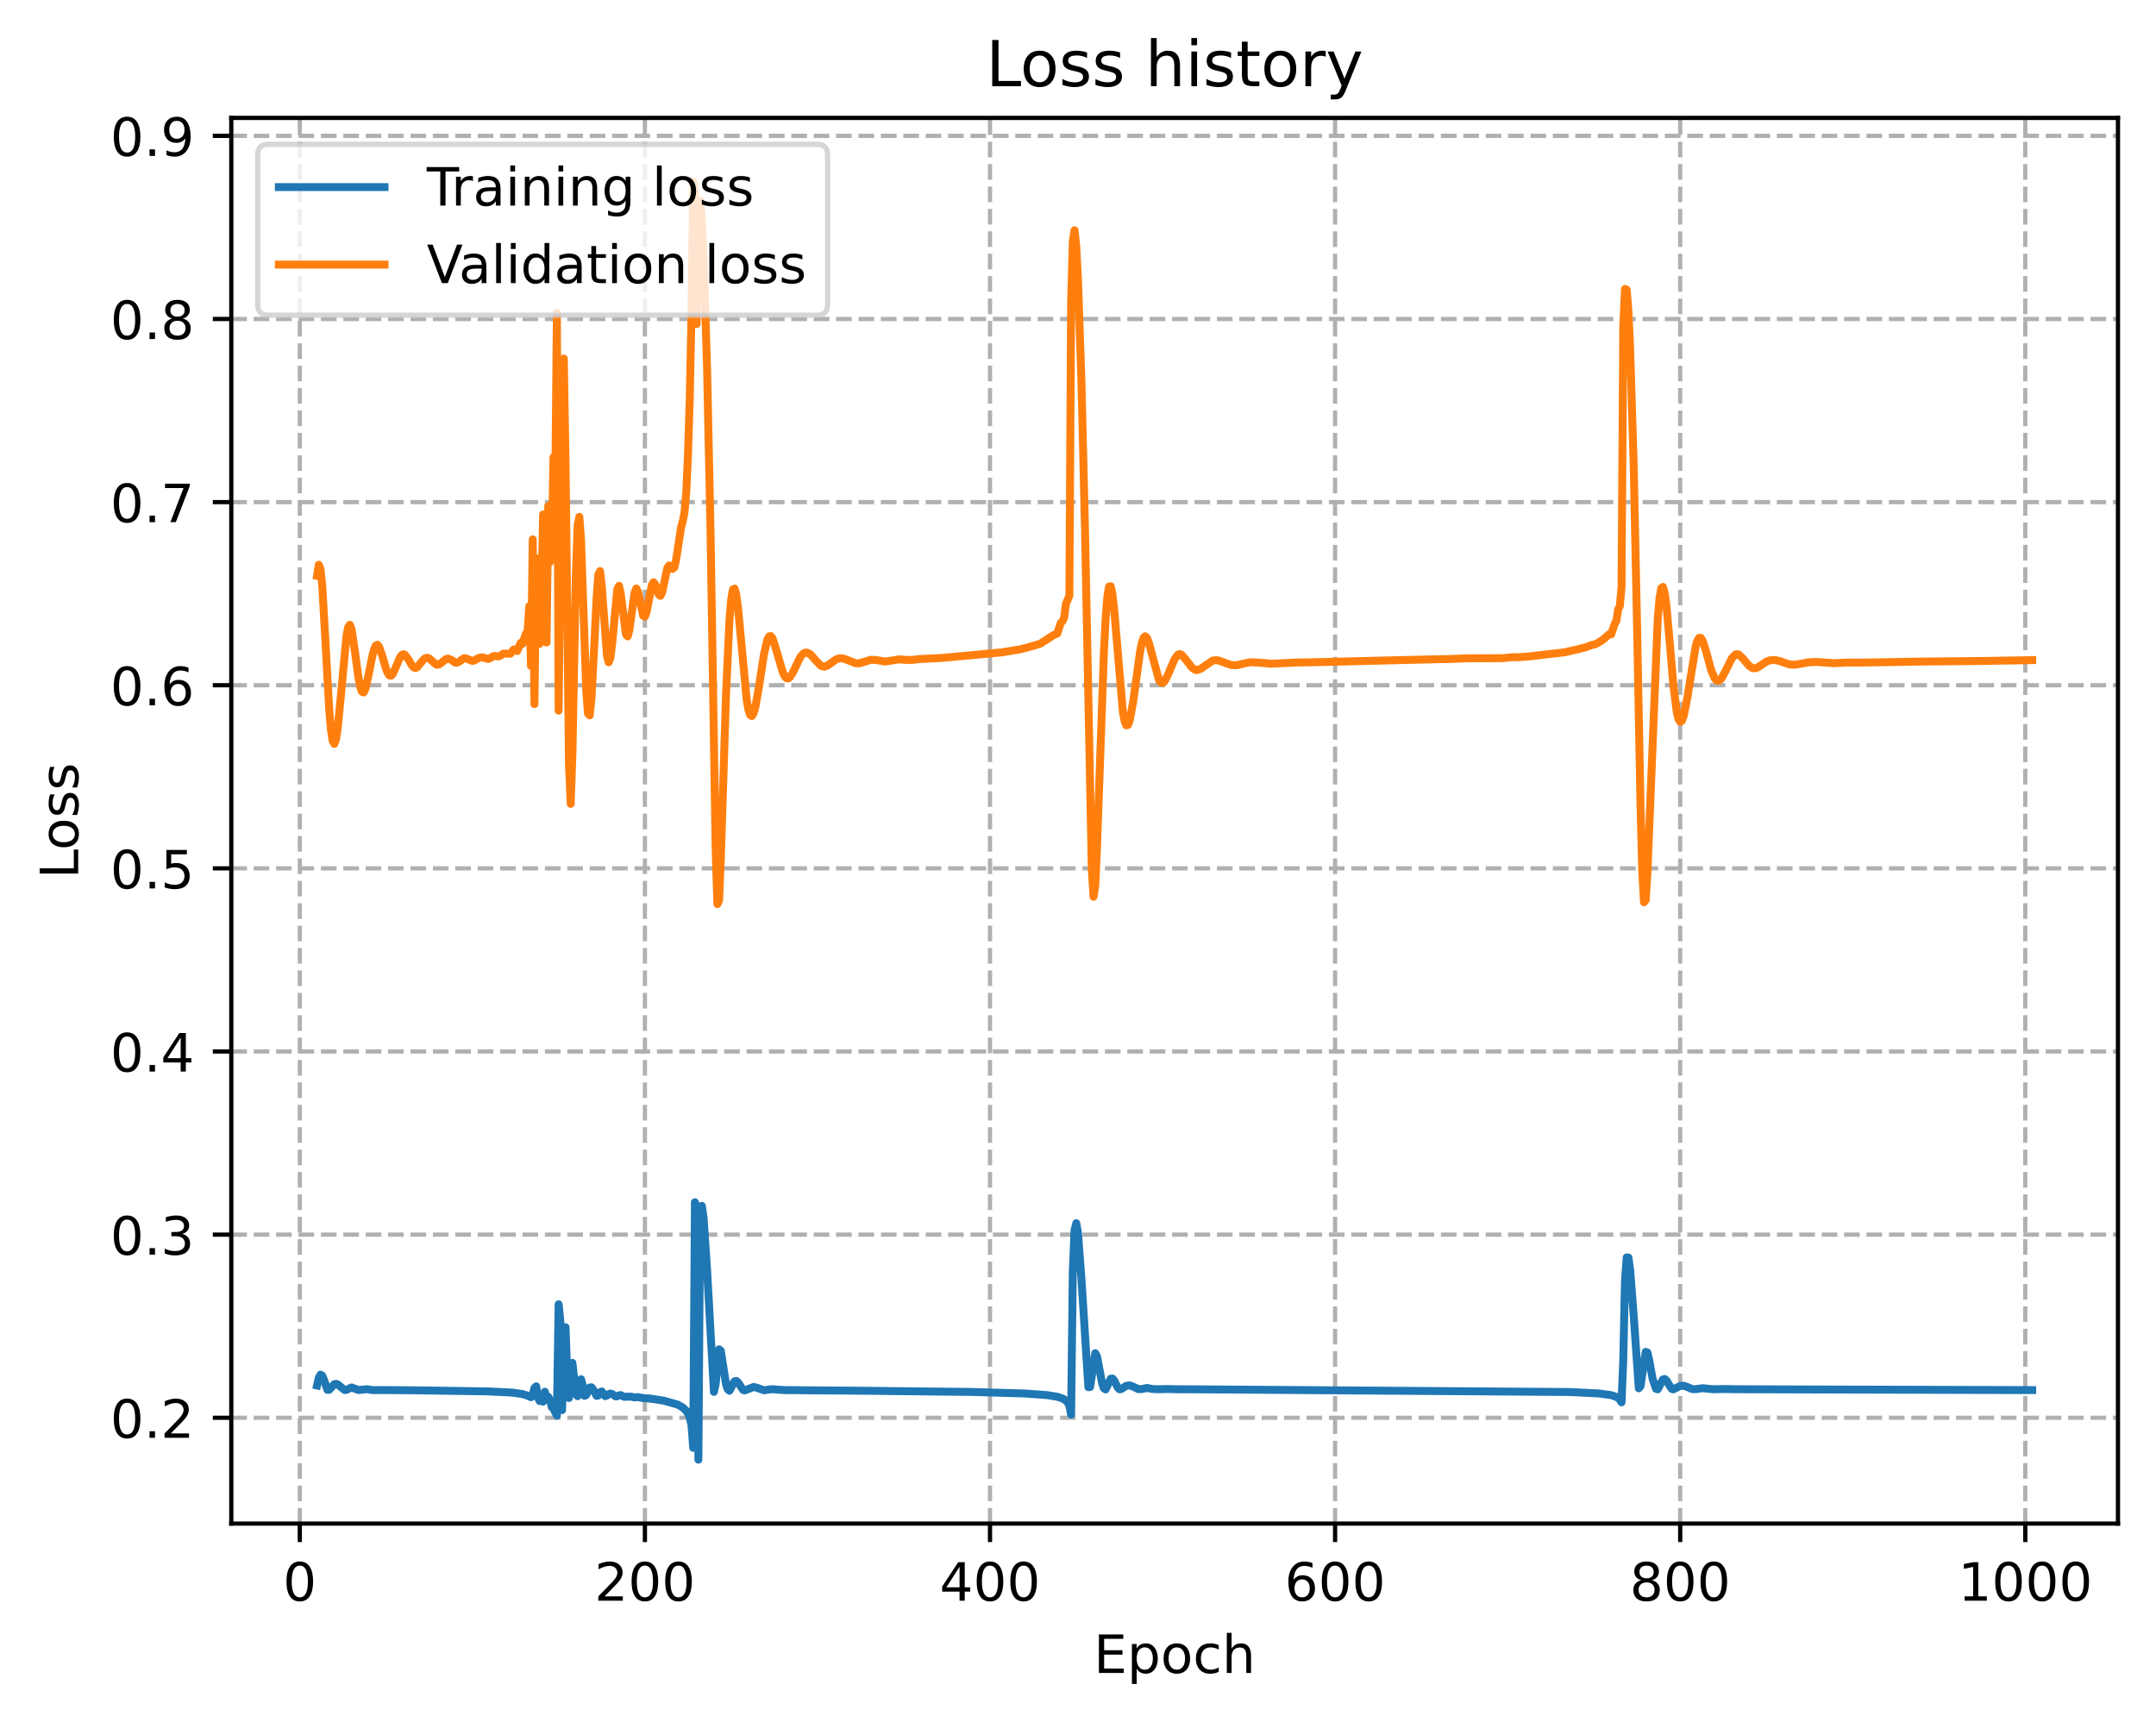 <?xml version="1.0" encoding="utf-8" standalone="no"?>
<!DOCTYPE svg PUBLIC "-//W3C//DTD SVG 1.1//EN"
  "http://www.w3.org/Graphics/SVG/1.1/DTD/svg11.dtd">
<!-- Created with matplotlib (https://matplotlib.org/) -->
<svg height="325.986pt" version="1.1" viewBox="0 0 408.101 325.986" width="408.101pt" xmlns="http://www.w3.org/2000/svg" xmlns:xlink="http://www.w3.org/1999/xlink">
 <defs>
  <style type="text/css">
*{stroke-linecap:butt;stroke-linejoin:round;}
  </style>
 </defs>
 <g id="figure_1">
  <g id="patch_1">
   <path d="M 0 325.986 
L 408.101 325.986 
L 408.101 0 
L 0 0 
z
" style="fill:#ffffff;"/>
  </g>
  <g id="axes_1">
   <g id="patch_2">
    <path d="M 43.781 288.43 
L 400.901 288.43 
L 400.901 22.318 
L 43.781 22.318 
z
" style="fill:#ffffff;"/>
   </g>
   <g id="matplotlib.axis_1">
    <g id="xtick_1">
     <g id="line2d_1">
      <path clip-path="url(#p82c8a95f08)" d="M 56.748 288.43 
L 56.748 22.318 
" style="fill:none;stroke:#b0b0b0;stroke-dasharray:2.96,1.28;stroke-dashoffset:0;stroke-width:0.8;"/>
     </g>
     <g id="line2d_2">
      <defs>
       <path d="M 0 0 
L 0 3.5 
" id="m93d717b678" style="stroke:#000000;stroke-width:0.8;"/>
      </defs>
      <g>
       <use style="stroke:#000000;stroke-width:0.8;" x="56.748" xlink:href="#m93d717b678" y="288.43"/>
      </g>
     </g>
     <g id="text_1">
      <!-- 0 -->
      <defs>
       <path d="M 31.781 66.406 
Q 24.172 66.406 20.328 58.906 
Q 16.5 51.422 16.5 36.375 
Q 16.5 21.391 20.328 13.891 
Q 24.172 6.391 31.781 6.391 
Q 39.453 6.391 43.281 13.891 
Q 47.125 21.391 47.125 36.375 
Q 47.125 51.422 43.281 58.906 
Q 39.453 66.406 31.781 66.406 
z
M 31.781 74.219 
Q 44.047 74.219 50.516 64.516 
Q 56.984 54.828 56.984 36.375 
Q 56.984 17.969 50.516 8.266 
Q 44.047 -1.422 31.781 -1.422 
Q 19.531 -1.422 13.062 8.266 
Q 6.594 17.969 6.594 36.375 
Q 6.594 54.828 13.062 64.516 
Q 19.531 74.219 31.781 74.219 
z
" id="DejaVuSans-48"/>
      </defs>
      <g transform="translate(53.567 303.029)scale(0.1 -0.1)">
       <use xlink:href="#DejaVuSans-48"/>
      </g>
     </g>
    </g>
    <g id="xtick_2">
     <g id="line2d_3">
      <path clip-path="url(#p82c8a95f08)" d="M 122.071 288.43 
L 122.071 22.318 
" style="fill:none;stroke:#b0b0b0;stroke-dasharray:2.96,1.28;stroke-dashoffset:0;stroke-width:0.8;"/>
     </g>
     <g id="line2d_4">
      <g>
       <use style="stroke:#000000;stroke-width:0.8;" x="122.071" xlink:href="#m93d717b678" y="288.43"/>
      </g>
     </g>
     <g id="text_2">
      <!-- 200 -->
      <defs>
       <path d="M 19.188 8.297 
L 53.609 8.297 
L 53.609 0 
L 7.328 0 
L 7.328 8.297 
Q 12.938 14.109 22.625 23.891 
Q 32.328 33.688 34.812 36.531 
Q 39.547 41.844 41.422 45.531 
Q 43.312 49.219 43.312 52.781 
Q 43.312 58.594 39.234 62.25 
Q 35.156 65.922 28.609 65.922 
Q 23.969 65.922 18.812 64.312 
Q 13.672 62.703 7.812 59.422 
L 7.812 69.391 
Q 13.766 71.781 18.938 73 
Q 24.125 74.219 28.422 74.219 
Q 39.75 74.219 46.484 68.547 
Q 53.219 62.891 53.219 53.422 
Q 53.219 48.922 51.531 44.891 
Q 49.859 40.875 45.406 35.406 
Q 44.188 33.984 37.641 27.219 
Q 31.109 20.453 19.188 8.297 
z
" id="DejaVuSans-50"/>
      </defs>
      <g transform="translate(112.527 303.029)scale(0.1 -0.1)">
       <use xlink:href="#DejaVuSans-50"/>
       <use x="63.623" xlink:href="#DejaVuSans-48"/>
       <use x="127.246" xlink:href="#DejaVuSans-48"/>
      </g>
     </g>
    </g>
    <g id="xtick_3">
     <g id="line2d_5">
      <path clip-path="url(#p82c8a95f08)" d="M 187.394 288.43 
L 187.394 22.318 
" style="fill:none;stroke:#b0b0b0;stroke-dasharray:2.96,1.28;stroke-dashoffset:0;stroke-width:0.8;"/>
     </g>
     <g id="line2d_6">
      <g>
       <use style="stroke:#000000;stroke-width:0.8;" x="187.394" xlink:href="#m93d717b678" y="288.43"/>
      </g>
     </g>
     <g id="text_3">
      <!-- 400 -->
      <defs>
       <path d="M 37.797 64.312 
L 12.891 25.391 
L 37.797 25.391 
z
M 35.203 72.906 
L 47.609 72.906 
L 47.609 25.391 
L 58.016 25.391 
L 58.016 17.188 
L 47.609 17.188 
L 47.609 0 
L 37.797 0 
L 37.797 17.188 
L 4.891 17.188 
L 4.891 26.703 
z
" id="DejaVuSans-52"/>
      </defs>
      <g transform="translate(177.85 303.029)scale(0.1 -0.1)">
       <use xlink:href="#DejaVuSans-52"/>
       <use x="63.623" xlink:href="#DejaVuSans-48"/>
       <use x="127.246" xlink:href="#DejaVuSans-48"/>
      </g>
     </g>
    </g>
    <g id="xtick_4">
     <g id="line2d_7">
      <path clip-path="url(#p82c8a95f08)" d="M 252.716 288.43 
L 252.716 22.318 
" style="fill:none;stroke:#b0b0b0;stroke-dasharray:2.96,1.28;stroke-dashoffset:0;stroke-width:0.8;"/>
     </g>
     <g id="line2d_8">
      <g>
       <use style="stroke:#000000;stroke-width:0.8;" x="252.716" xlink:href="#m93d717b678" y="288.43"/>
      </g>
     </g>
     <g id="text_4">
      <!-- 600 -->
      <defs>
       <path d="M 33.016 40.375 
Q 26.375 40.375 22.484 35.828 
Q 18.609 31.297 18.609 23.391 
Q 18.609 15.531 22.484 10.953 
Q 26.375 6.391 33.016 6.391 
Q 39.656 6.391 43.531 10.953 
Q 47.406 15.531 47.406 23.391 
Q 47.406 31.297 43.531 35.828 
Q 39.656 40.375 33.016 40.375 
z
M 52.594 71.297 
L 52.594 62.312 
Q 48.875 64.062 45.094 64.984 
Q 41.312 65.922 37.594 65.922 
Q 27.828 65.922 22.672 59.328 
Q 17.531 52.734 16.797 39.406 
Q 19.672 43.656 24.016 45.922 
Q 28.375 48.188 33.594 48.188 
Q 44.578 48.188 50.953 41.516 
Q 57.328 34.859 57.328 23.391 
Q 57.328 12.156 50.688 5.359 
Q 44.047 -1.422 33.016 -1.422 
Q 20.359 -1.422 13.672 8.266 
Q 6.984 17.969 6.984 36.375 
Q 6.984 53.656 15.188 63.938 
Q 23.391 74.219 37.203 74.219 
Q 40.922 74.219 44.703 73.484 
Q 48.484 72.75 52.594 71.297 
z
" id="DejaVuSans-54"/>
      </defs>
      <g transform="translate(243.173 303.029)scale(0.1 -0.1)">
       <use xlink:href="#DejaVuSans-54"/>
       <use x="63.623" xlink:href="#DejaVuSans-48"/>
       <use x="127.246" xlink:href="#DejaVuSans-48"/>
      </g>
     </g>
    </g>
    <g id="xtick_5">
     <g id="line2d_9">
      <path clip-path="url(#p82c8a95f08)" d="M 318.039 288.43 
L 318.039 22.318 
" style="fill:none;stroke:#b0b0b0;stroke-dasharray:2.96,1.28;stroke-dashoffset:0;stroke-width:0.8;"/>
     </g>
     <g id="line2d_10">
      <g>
       <use style="stroke:#000000;stroke-width:0.8;" x="318.039" xlink:href="#m93d717b678" y="288.43"/>
      </g>
     </g>
     <g id="text_5">
      <!-- 800 -->
      <defs>
       <path d="M 31.781 34.625 
Q 24.75 34.625 20.719 30.859 
Q 16.703 27.094 16.703 20.516 
Q 16.703 13.922 20.719 10.156 
Q 24.75 6.391 31.781 6.391 
Q 38.812 6.391 42.859 10.172 
Q 46.922 13.969 46.922 20.516 
Q 46.922 27.094 42.891 30.859 
Q 38.875 34.625 31.781 34.625 
z
M 21.922 38.812 
Q 15.578 40.375 12.031 44.719 
Q 8.5 49.078 8.5 55.328 
Q 8.5 64.062 14.719 69.141 
Q 20.953 74.219 31.781 74.219 
Q 42.672 74.219 48.875 69.141 
Q 55.078 64.062 55.078 55.328 
Q 55.078 49.078 51.531 44.719 
Q 48 40.375 41.703 38.812 
Q 48.828 37.156 52.797 32.312 
Q 56.781 27.484 56.781 20.516 
Q 56.781 9.906 50.312 4.234 
Q 43.844 -1.422 31.781 -1.422 
Q 19.734 -1.422 13.25 4.234 
Q 6.781 9.906 6.781 20.516 
Q 6.781 27.484 10.781 32.312 
Q 14.797 37.156 21.922 38.812 
z
M 18.312 54.391 
Q 18.312 48.734 21.844 45.562 
Q 25.391 42.391 31.781 42.391 
Q 38.141 42.391 41.719 45.562 
Q 45.312 48.734 45.312 54.391 
Q 45.312 60.062 41.719 63.234 
Q 38.141 66.406 31.781 66.406 
Q 25.391 66.406 21.844 63.234 
Q 18.312 60.062 18.312 54.391 
z
" id="DejaVuSans-56"/>
      </defs>
      <g transform="translate(308.495 303.029)scale(0.1 -0.1)">
       <use xlink:href="#DejaVuSans-56"/>
       <use x="63.623" xlink:href="#DejaVuSans-48"/>
       <use x="127.246" xlink:href="#DejaVuSans-48"/>
      </g>
     </g>
    </g>
    <g id="xtick_6">
     <g id="line2d_11">
      <path clip-path="url(#p82c8a95f08)" d="M 383.362 288.43 
L 383.362 22.318 
" style="fill:none;stroke:#b0b0b0;stroke-dasharray:2.96,1.28;stroke-dashoffset:0;stroke-width:0.8;"/>
     </g>
     <g id="line2d_12">
      <g>
       <use style="stroke:#000000;stroke-width:0.8;" x="383.362" xlink:href="#m93d717b678" y="288.43"/>
      </g>
     </g>
     <g id="text_6">
      <!-- 1000 -->
      <defs>
       <path d="M 12.406 8.297 
L 28.516 8.297 
L 28.516 63.922 
L 10.984 60.406 
L 10.984 69.391 
L 28.422 72.906 
L 38.281 72.906 
L 38.281 8.297 
L 54.391 8.297 
L 54.391 0 
L 12.406 0 
z
" id="DejaVuSans-49"/>
      </defs>
      <g transform="translate(370.637 303.029)scale(0.1 -0.1)">
       <use xlink:href="#DejaVuSans-49"/>
       <use x="63.623" xlink:href="#DejaVuSans-48"/>
       <use x="127.246" xlink:href="#DejaVuSans-48"/>
       <use x="190.869" xlink:href="#DejaVuSans-48"/>
      </g>
     </g>
    </g>
    <g id="text_7">
     <!-- Epoch -->
     <defs>
      <path d="M 9.812 72.906 
L 55.906 72.906 
L 55.906 64.594 
L 19.672 64.594 
L 19.672 43.016 
L 54.391 43.016 
L 54.391 34.719 
L 19.672 34.719 
L 19.672 8.297 
L 56.781 8.297 
L 56.781 0 
L 9.812 0 
z
" id="DejaVuSans-69"/>
      <path d="M 18.109 8.203 
L 18.109 -20.797 
L 9.078 -20.797 
L 9.078 54.688 
L 18.109 54.688 
L 18.109 46.391 
Q 20.953 51.266 25.266 53.625 
Q 29.594 56 35.594 56 
Q 45.562 56 51.781 48.094 
Q 58.016 40.188 58.016 27.297 
Q 58.016 14.406 51.781 6.484 
Q 45.562 -1.422 35.594 -1.422 
Q 29.594 -1.422 25.266 0.953 
Q 20.953 3.328 18.109 8.203 
z
M 48.688 27.297 
Q 48.688 37.203 44.609 42.844 
Q 40.531 48.484 33.406 48.484 
Q 26.266 48.484 22.188 42.844 
Q 18.109 37.203 18.109 27.297 
Q 18.109 17.391 22.188 11.75 
Q 26.266 6.109 33.406 6.109 
Q 40.531 6.109 44.609 11.75 
Q 48.688 17.391 48.688 27.297 
z
" id="DejaVuSans-112"/>
      <path d="M 30.609 48.391 
Q 23.391 48.391 19.188 42.75 
Q 14.984 37.109 14.984 27.297 
Q 14.984 17.484 19.156 11.844 
Q 23.344 6.203 30.609 6.203 
Q 37.797 6.203 41.984 11.859 
Q 46.188 17.531 46.188 27.297 
Q 46.188 37.016 41.984 42.703 
Q 37.797 48.391 30.609 48.391 
z
M 30.609 56 
Q 42.328 56 49.016 48.375 
Q 55.719 40.766 55.719 27.297 
Q 55.719 13.875 49.016 6.219 
Q 42.328 -1.422 30.609 -1.422 
Q 18.844 -1.422 12.172 6.219 
Q 5.516 13.875 5.516 27.297 
Q 5.516 40.766 12.172 48.375 
Q 18.844 56 30.609 56 
z
" id="DejaVuSans-111"/>
      <path d="M 48.781 52.594 
L 48.781 44.188 
Q 44.969 46.297 41.141 47.344 
Q 37.312 48.391 33.406 48.391 
Q 24.656 48.391 19.812 42.844 
Q 14.984 37.312 14.984 27.297 
Q 14.984 17.281 19.812 11.734 
Q 24.656 6.203 33.406 6.203 
Q 37.312 6.203 41.141 7.25 
Q 44.969 8.297 48.781 10.406 
L 48.781 2.094 
Q 45.016 0.344 40.984 -0.531 
Q 36.969 -1.422 32.422 -1.422 
Q 20.062 -1.422 12.781 6.344 
Q 5.516 14.109 5.516 27.297 
Q 5.516 40.672 12.859 48.328 
Q 20.219 56 33.016 56 
Q 37.156 56 41.109 55.141 
Q 45.062 54.297 48.781 52.594 
z
" id="DejaVuSans-99"/>
      <path d="M 54.891 33.016 
L 54.891 0 
L 45.906 0 
L 45.906 32.719 
Q 45.906 40.484 42.875 44.328 
Q 39.844 48.188 33.797 48.188 
Q 26.516 48.188 22.312 43.547 
Q 18.109 38.922 18.109 30.906 
L 18.109 0 
L 9.078 0 
L 9.078 75.984 
L 18.109 75.984 
L 18.109 46.188 
Q 21.344 51.125 25.703 53.562 
Q 30.078 56 35.797 56 
Q 45.219 56 50.047 50.172 
Q 54.891 44.344 54.891 33.016 
z
" id="DejaVuSans-104"/>
     </defs>
     <g transform="translate(207.03 316.707)scale(0.1 -0.1)">
      <use xlink:href="#DejaVuSans-69"/>
      <use x="63.184" xlink:href="#DejaVuSans-112"/>
      <use x="126.66" xlink:href="#DejaVuSans-111"/>
      <use x="187.842" xlink:href="#DejaVuSans-99"/>
      <use x="242.822" xlink:href="#DejaVuSans-104"/>
     </g>
    </g>
   </g>
   <g id="matplotlib.axis_2">
    <g id="ytick_1">
     <g id="line2d_13">
      <path clip-path="url(#p82c8a95f08)" d="M 43.781 268.392 
L 400.901 268.392 
" style="fill:none;stroke:#b0b0b0;stroke-dasharray:2.96,1.28;stroke-dashoffset:0;stroke-width:0.8;"/>
     </g>
     <g id="line2d_14">
      <defs>
       <path d="M 0 0 
L -3.5 0 
" id="mc99ecfb7f0" style="stroke:#000000;stroke-width:0.8;"/>
      </defs>
      <g>
       <use style="stroke:#000000;stroke-width:0.8;" x="43.781" xlink:href="#mc99ecfb7f0" y="268.392"/>
      </g>
     </g>
     <g id="text_8">
      <!-- 0.2 -->
      <defs>
       <path d="M 10.688 12.406 
L 21 12.406 
L 21 0 
L 10.688 0 
z
" id="DejaVuSans-46"/>
      </defs>
      <g transform="translate(20.878 272.192)scale(0.1 -0.1)">
       <use xlink:href="#DejaVuSans-48"/>
       <use x="63.623" xlink:href="#DejaVuSans-46"/>
       <use x="95.41" xlink:href="#DejaVuSans-50"/>
      </g>
     </g>
    </g>
    <g id="ytick_2">
     <g id="line2d_15">
      <path clip-path="url(#p82c8a95f08)" d="M 43.781 233.725 
L 400.901 233.725 
" style="fill:none;stroke:#b0b0b0;stroke-dasharray:2.96,1.28;stroke-dashoffset:0;stroke-width:0.8;"/>
     </g>
     <g id="line2d_16">
      <g>
       <use style="stroke:#000000;stroke-width:0.8;" x="43.781" xlink:href="#mc99ecfb7f0" y="233.725"/>
      </g>
     </g>
     <g id="text_9">
      <!-- 0.3 -->
      <defs>
       <path d="M 40.578 39.312 
Q 47.656 37.797 51.625 33 
Q 55.609 28.219 55.609 21.188 
Q 55.609 10.406 48.188 4.484 
Q 40.766 -1.422 27.094 -1.422 
Q 22.516 -1.422 17.656 -0.516 
Q 12.797 0.391 7.625 2.203 
L 7.625 11.719 
Q 11.719 9.328 16.594 8.109 
Q 21.484 6.891 26.812 6.891 
Q 36.078 6.891 40.938 10.547 
Q 45.797 14.203 45.797 21.188 
Q 45.797 27.641 41.281 31.266 
Q 36.766 34.906 28.719 34.906 
L 20.219 34.906 
L 20.219 43.016 
L 29.109 43.016 
Q 36.375 43.016 40.234 45.922 
Q 44.094 48.828 44.094 54.297 
Q 44.094 59.906 40.109 62.906 
Q 36.141 65.922 28.719 65.922 
Q 24.656 65.922 20.016 65.031 
Q 15.375 64.156 9.812 62.312 
L 9.812 71.094 
Q 15.438 72.656 20.344 73.438 
Q 25.25 74.219 29.594 74.219 
Q 40.828 74.219 47.359 69.109 
Q 53.906 64.016 53.906 55.328 
Q 53.906 49.266 50.438 45.094 
Q 46.969 40.922 40.578 39.312 
z
" id="DejaVuSans-51"/>
      </defs>
      <g transform="translate(20.878 237.524)scale(0.1 -0.1)">
       <use xlink:href="#DejaVuSans-48"/>
       <use x="63.623" xlink:href="#DejaVuSans-46"/>
       <use x="95.41" xlink:href="#DejaVuSans-51"/>
      </g>
     </g>
    </g>
    <g id="ytick_3">
     <g id="line2d_17">
      <path clip-path="url(#p82c8a95f08)" d="M 43.781 199.057 
L 400.901 199.057 
" style="fill:none;stroke:#b0b0b0;stroke-dasharray:2.96,1.28;stroke-dashoffset:0;stroke-width:0.8;"/>
     </g>
     <g id="line2d_18">
      <g>
       <use style="stroke:#000000;stroke-width:0.8;" x="43.781" xlink:href="#mc99ecfb7f0" y="199.057"/>
      </g>
     </g>
     <g id="text_10">
      <!-- 0.4 -->
      <g transform="translate(20.878 202.856)scale(0.1 -0.1)">
       <use xlink:href="#DejaVuSans-48"/>
       <use x="63.623" xlink:href="#DejaVuSans-46"/>
       <use x="95.41" xlink:href="#DejaVuSans-52"/>
      </g>
     </g>
    </g>
    <g id="ytick_4">
     <g id="line2d_19">
      <path clip-path="url(#p82c8a95f08)" d="M 43.781 164.389 
L 400.901 164.389 
" style="fill:none;stroke:#b0b0b0;stroke-dasharray:2.96,1.28;stroke-dashoffset:0;stroke-width:0.8;"/>
     </g>
     <g id="line2d_20">
      <g>
       <use style="stroke:#000000;stroke-width:0.8;" x="43.781" xlink:href="#mc99ecfb7f0" y="164.389"/>
      </g>
     </g>
     <g id="text_11">
      <!-- 0.5 -->
      <defs>
       <path d="M 10.797 72.906 
L 49.516 72.906 
L 49.516 64.594 
L 19.828 64.594 
L 19.828 46.734 
Q 21.969 47.469 24.109 47.828 
Q 26.266 48.188 28.422 48.188 
Q 40.625 48.188 47.75 41.5 
Q 54.891 34.812 54.891 23.391 
Q 54.891 11.625 47.562 5.094 
Q 40.234 -1.422 26.906 -1.422 
Q 22.312 -1.422 17.547 -0.641 
Q 12.797 0.141 7.719 1.703 
L 7.719 11.625 
Q 12.109 9.234 16.797 8.062 
Q 21.484 6.891 26.703 6.891 
Q 35.156 6.891 40.078 11.328 
Q 45.016 15.766 45.016 23.391 
Q 45.016 31 40.078 35.438 
Q 35.156 39.891 26.703 39.891 
Q 22.75 39.891 18.812 39.016 
Q 14.891 38.141 10.797 36.281 
z
" id="DejaVuSans-53"/>
      </defs>
      <g transform="translate(20.878 168.188)scale(0.1 -0.1)">
       <use xlink:href="#DejaVuSans-48"/>
       <use x="63.623" xlink:href="#DejaVuSans-46"/>
       <use x="95.41" xlink:href="#DejaVuSans-53"/>
      </g>
     </g>
    </g>
    <g id="ytick_5">
     <g id="line2d_21">
      <path clip-path="url(#p82c8a95f08)" d="M 43.781 129.721 
L 400.901 129.721 
" style="fill:none;stroke:#b0b0b0;stroke-dasharray:2.96,1.28;stroke-dashoffset:0;stroke-width:0.8;"/>
     </g>
     <g id="line2d_22">
      <g>
       <use style="stroke:#000000;stroke-width:0.8;" x="43.781" xlink:href="#mc99ecfb7f0" y="129.721"/>
      </g>
     </g>
     <g id="text_12">
      <!-- 0.6 -->
      <g transform="translate(20.878 133.521)scale(0.1 -0.1)">
       <use xlink:href="#DejaVuSans-48"/>
       <use x="63.623" xlink:href="#DejaVuSans-46"/>
       <use x="95.41" xlink:href="#DejaVuSans-54"/>
      </g>
     </g>
    </g>
    <g id="ytick_6">
     <g id="line2d_23">
      <path clip-path="url(#p82c8a95f08)" d="M 43.781 95.054 
L 400.901 95.054 
" style="fill:none;stroke:#b0b0b0;stroke-dasharray:2.96,1.28;stroke-dashoffset:0;stroke-width:0.8;"/>
     </g>
     <g id="line2d_24">
      <g>
       <use style="stroke:#000000;stroke-width:0.8;" x="43.781" xlink:href="#mc99ecfb7f0" y="95.054"/>
      </g>
     </g>
     <g id="text_13">
      <!-- 0.7 -->
      <defs>
       <path d="M 8.203 72.906 
L 55.078 72.906 
L 55.078 68.703 
L 28.609 0 
L 18.312 0 
L 43.219 64.594 
L 8.203 64.594 
z
" id="DejaVuSans-55"/>
      </defs>
      <g transform="translate(20.878 98.853)scale(0.1 -0.1)">
       <use xlink:href="#DejaVuSans-48"/>
       <use x="63.623" xlink:href="#DejaVuSans-46"/>
       <use x="95.41" xlink:href="#DejaVuSans-55"/>
      </g>
     </g>
    </g>
    <g id="ytick_7">
     <g id="line2d_25">
      <path clip-path="url(#p82c8a95f08)" d="M 43.781 60.386 
L 400.901 60.386 
" style="fill:none;stroke:#b0b0b0;stroke-dasharray:2.96,1.28;stroke-dashoffset:0;stroke-width:0.8;"/>
     </g>
     <g id="line2d_26">
      <g>
       <use style="stroke:#000000;stroke-width:0.8;" x="43.781" xlink:href="#mc99ecfb7f0" y="60.386"/>
      </g>
     </g>
     <g id="text_14">
      <!-- 0.8 -->
      <g transform="translate(20.878 64.185)scale(0.1 -0.1)">
       <use xlink:href="#DejaVuSans-48"/>
       <use x="63.623" xlink:href="#DejaVuSans-46"/>
       <use x="95.41" xlink:href="#DejaVuSans-56"/>
      </g>
     </g>
    </g>
    <g id="ytick_8">
     <g id="line2d_27">
      <path clip-path="url(#p82c8a95f08)" d="M 43.781 25.718 
L 400.901 25.718 
" style="fill:none;stroke:#b0b0b0;stroke-dasharray:2.96,1.28;stroke-dashoffset:0;stroke-width:0.8;"/>
     </g>
     <g id="line2d_28">
      <g>
       <use style="stroke:#000000;stroke-width:0.8;" x="43.781" xlink:href="#mc99ecfb7f0" y="25.718"/>
      </g>
     </g>
     <g id="text_15">
      <!-- 0.9 -->
      <defs>
       <path d="M 10.984 1.516 
L 10.984 10.5 
Q 14.703 8.734 18.5 7.812 
Q 22.312 6.891 25.984 6.891 
Q 35.75 6.891 40.891 13.453 
Q 46.047 20.016 46.781 33.406 
Q 43.953 29.203 39.594 26.953 
Q 35.25 24.703 29.984 24.703 
Q 19.047 24.703 12.672 31.312 
Q 6.297 37.938 6.297 49.422 
Q 6.297 60.641 12.938 67.422 
Q 19.578 74.219 30.609 74.219 
Q 43.266 74.219 49.922 64.516 
Q 56.594 54.828 56.594 36.375 
Q 56.594 19.141 48.406 8.859 
Q 40.234 -1.422 26.422 -1.422 
Q 22.703 -1.422 18.891 -0.688 
Q 15.094 0.047 10.984 1.516 
z
M 30.609 32.422 
Q 37.25 32.422 41.125 36.953 
Q 45.016 41.5 45.016 49.422 
Q 45.016 57.281 41.125 61.844 
Q 37.25 66.406 30.609 66.406 
Q 23.969 66.406 20.094 61.844 
Q 16.219 57.281 16.219 49.422 
Q 16.219 41.5 20.094 36.953 
Q 23.969 32.422 30.609 32.422 
z
" id="DejaVuSans-57"/>
      </defs>
      <g transform="translate(20.878 29.517)scale(0.1 -0.1)">
       <use xlink:href="#DejaVuSans-48"/>
       <use x="63.623" xlink:href="#DejaVuSans-46"/>
       <use x="95.41" xlink:href="#DejaVuSans-57"/>
      </g>
     </g>
    </g>
    <g id="text_16">
     <!-- Loss -->
     <defs>
      <path d="M 9.812 72.906 
L 19.672 72.906 
L 19.672 8.297 
L 55.172 8.297 
L 55.172 0 
L 9.812 0 
z
" id="DejaVuSans-76"/>
      <path d="M 44.281 53.078 
L 44.281 44.578 
Q 40.484 46.531 36.375 47.5 
Q 32.281 48.484 27.875 48.484 
Q 21.188 48.484 17.844 46.438 
Q 14.5 44.391 14.5 40.281 
Q 14.5 37.156 16.891 35.375 
Q 19.281 33.594 26.516 31.984 
L 29.594 31.297 
Q 39.156 29.25 43.188 25.516 
Q 47.219 21.781 47.219 15.094 
Q 47.219 7.469 41.188 3.016 
Q 35.156 -1.422 24.609 -1.422 
Q 20.219 -1.422 15.453 -0.562 
Q 10.688 0.297 5.422 2 
L 5.422 11.281 
Q 10.406 8.688 15.234 7.391 
Q 20.062 6.109 24.812 6.109 
Q 31.156 6.109 34.562 8.281 
Q 37.984 10.453 37.984 14.406 
Q 37.984 18.062 35.516 20.016 
Q 33.062 21.969 24.703 23.781 
L 21.578 24.516 
Q 13.234 26.266 9.516 29.906 
Q 5.812 33.547 5.812 39.891 
Q 5.812 47.609 11.281 51.797 
Q 16.75 56 26.812 56 
Q 31.781 56 36.172 55.266 
Q 40.578 54.547 44.281 53.078 
z
" id="DejaVuSans-115"/>
     </defs>
     <g transform="translate(14.798 166.341)rotate(-90)scale(0.1 -0.1)">
      <use xlink:href="#DejaVuSans-76"/>
      <use x="53.963" xlink:href="#DejaVuSans-111"/>
      <use x="115.145" xlink:href="#DejaVuSans-115"/>
      <use x="167.244" xlink:href="#DejaVuSans-115"/>
     </g>
    </g>
   </g>
   <g id="line2d_29">
    <path clip-path="url(#p82c8a95f08)" d="M 60.014 262.286 
L 60.341 260.825 
L 60.667 260.24 
L 60.994 260.423 
L 61.32 261.193 
L 61.974 263.107 
L 62.3 263.108 
L 63.28 262.052 
L 63.607 261.982 
L 63.933 262.084 
L 64.587 262.631 
L 65.24 263.141 
L 65.566 263.122 
L 66.546 262.657 
L 67.853 263.151 
L 69.486 262.987 
L 70.466 263.157 
L 72.752 263.155 
L 76.018 263.177 
L 79.937 263.216 
L 92.349 263.406 
L 96.921 263.625 
L 98.881 263.901 
L 99.861 264.209 
L 100.514 264.507 
L 100.841 263.999 
L 101.167 262.754 
L 101.494 262.45 
L 101.821 264.604 
L 102.147 265.231 
L 102.474 264.511 
L 102.8 265.348 
L 103.127 263.471 
L 103.454 264.669 
L 103.78 264.42 
L 104.107 265.024 
L 104.434 266.361 
L 104.76 266.671 
L 105.413 268.001 
L 105.74 246.914 
L 106.067 250.124 
L 106.393 266.945 
L 106.72 253.246 
L 107.046 251.258 
L 107.373 260.189 
L 107.7 264.658 
L 108.026 259.934 
L 108.353 258 
L 109.006 263.914 
L 109.333 264.313 
L 109.659 261.778 
L 109.986 261.106 
L 110.313 262.311 
L 110.639 264.249 
L 110.966 264.094 
L 111.619 262.676 
L 111.946 262.625 
L 112.272 263.027 
L 112.925 264.247 
L 113.252 264.181 
L 113.579 263.56 
L 113.905 263.42 
L 114.559 264.308 
L 114.885 264.199 
L 115.212 263.928 
L 115.538 263.811 
L 115.865 263.893 
L 116.518 264.349 
L 116.845 264.33 
L 117.171 264.149 
L 117.498 264.103 
L 118.151 264.431 
L 119.458 264.391 
L 120.111 264.548 
L 120.764 264.487 
L 121.744 264.674 
L 122.724 264.731 
L 123.704 264.854 
L 125.663 265.161 
L 128.276 265.905 
L 129.256 266.46 
L 129.909 267.097 
L 130.236 267.597 
L 130.563 268.373 
L 130.889 269.777 
L 131.216 274.09 
L 131.542 227.605 
L 131.869 228.702 
L 132.196 276.334 
L 132.522 229.992 
L 132.849 228.281 
L 133.176 230.525 
L 133.829 240.211 
L 135.135 263.496 
L 135.462 262.008 
L 136.115 255.44 
L 136.442 255.715 
L 137.422 262.029 
L 137.748 263.007 
L 138.075 263.291 
L 138.401 262.742 
L 138.728 261.954 
L 139.055 261.489 
L 139.381 261.427 
L 139.708 261.718 
L 140.688 263.165 
L 141.014 263.208 
L 142.647 262.563 
L 143.301 262.726 
L 144.607 263.193 
L 145.587 263.045 
L 146.24 262.99 
L 148.526 263.169 
L 150.16 263.162 
L 152.446 263.194 
L 162.244 263.27 
L 183.801 263.508 
L 193.926 263.797 
L 198.172 264.103 
L 200.131 264.422 
L 201.111 264.741 
L 201.765 265.138 
L 202.091 265.491 
L 202.418 266.121 
L 202.744 267.8 
L 203.071 240.547 
L 203.398 232.874 
L 203.724 231.563 
L 204.051 233.417 
L 204.704 242.14 
L 206.011 262.604 
L 206.337 262.582 
L 207.317 256.179 
L 207.644 256.752 
L 208.623 261.896 
L 208.95 262.821 
L 209.277 263.038 
L 210.257 260.992 
L 210.583 260.971 
L 210.91 261.352 
L 211.563 262.67 
L 211.89 263 
L 212.216 262.978 
L 213.196 262.343 
L 213.849 262.269 
L 214.503 262.508 
L 215.482 262.98 
L 216.136 262.96 
L 217.115 262.754 
L 218.095 262.942 
L 219.075 262.998 
L 221.035 262.96 
L 222.994 263 
L 226.914 263.015 
L 297.136 263.522 
L 302.688 263.799 
L 304.975 264.114 
L 305.954 264.434 
L 306.608 264.917 
L 306.934 265.478 
L 307.261 257.527 
L 307.588 242.382 
L 307.914 238.036 
L 308.241 238.06 
L 308.567 240.431 
L 309.221 248.889 
L 310.2 262.815 
L 310.527 262.417 
L 311.507 255.93 
L 311.834 256.046 
L 312.16 257.41 
L 312.813 261.023 
L 313.467 262.923 
L 313.793 263.013 
L 314.773 261.132 
L 315.1 261.058 
L 315.426 261.329 
L 316.406 262.909 
L 316.733 263.02 
L 317.386 262.697 
L 318.039 262.367 
L 318.692 262.334 
L 319.346 262.551 
L 320.326 262.97 
L 320.979 262.985 
L 322.285 262.8 
L 324.245 262.995 
L 326.205 262.957 
L 328.817 262.994 
L 342.209 263.039 
L 384.669 263.159 
L 384.669 263.159 
" style="fill:none;stroke:#1f77b4;stroke-linecap:square;stroke-width:1.5;"/>
   </g>
   <g id="line2d_30">
    <path clip-path="url(#p82c8a95f08)" d="M 60.014 109.015 
L 60.341 106.921 
L 60.667 107.732 
L 60.994 110.846 
L 61.647 122.231 
L 62.3 134.085 
L 62.627 137.989 
L 62.954 140.232 
L 63.28 140.827 
L 63.607 139.933 
L 63.933 137.789 
L 64.587 131.042 
L 65.566 120.538 
L 65.893 118.748 
L 66.22 118.282 
L 66.546 119.128 
L 67.199 123.477 
L 67.853 128.289 
L 68.179 130.001 
L 68.506 130.951 
L 68.833 131.09 
L 69.159 130.456 
L 69.812 127.555 
L 70.466 124.225 
L 70.792 122.998 
L 71.119 122.218 
L 71.445 122.062 
L 71.772 122.476 
L 72.425 124.387 
L 73.079 126.653 
L 73.405 127.458 
L 73.732 127.882 
L 74.058 127.898 
L 74.385 127.522 
L 75.038 126.032 
L 75.691 124.476 
L 76.018 124.023 
L 76.345 123.847 
L 76.671 123.98 
L 77.325 124.868 
L 77.978 125.983 
L 78.304 126.338 
L 78.631 126.466 
L 78.958 126.342 
L 79.611 125.526 
L 80.264 124.757 
L 80.591 124.565 
L 80.917 124.53 
L 81.244 124.662 
L 82.55 125.795 
L 82.877 125.834 
L 83.204 125.718 
L 84.51 124.737 
L 84.837 124.687 
L 85.49 124.96 
L 86.143 125.433 
L 86.47 125.466 
L 86.796 125.333 
L 87.776 124.637 
L 88.103 124.609 
L 89.409 125.12 
L 89.736 125.045 
L 90.716 124.502 
L 91.369 124.443 
L 92.349 124.748 
L 92.675 124.652 
L 93.329 124.235 
L 93.655 124.183 
L 94.308 124.278 
L 94.635 124.168 
L 95.288 123.741 
L 96.595 123.747 
L 97.248 122.96 
L 97.575 122.969 
L 97.901 123.25 
L 98.554 121.705 
L 98.881 121.908 
L 99.534 119.955 
L 99.861 119.544 
L 100.188 114.767 
L 100.514 126.065 
L 100.841 102.105 
L 101.167 133.298 
L 101.494 105.688 
L 101.821 109.357 
L 102.147 121.898 
L 102.474 114.003 
L 102.8 97.383 
L 103.127 120.426 
L 103.454 121.633 
L 103.78 95.762 
L 104.107 106.424 
L 104.434 104.641 
L 104.76 86.566 
L 105.087 93.763 
L 105.413 59.189 
L 105.74 134.527 
L 106.393 68.639 
L 106.72 67.879 
L 107.046 87.115 
L 107.7 144.693 
L 108.026 152.184 
L 108.353 142.667 
L 109.006 108.919 
L 109.333 99.466 
L 109.659 97.841 
L 109.986 102.218 
L 110.966 130.751 
L 111.292 135.055 
L 111.619 135.435 
L 111.946 132.413 
L 112.599 120.016 
L 112.925 113.243 
L 113.252 108.793 
L 113.579 108.11 
L 113.905 110.906 
L 114.885 124.139 
L 115.212 125.377 
L 115.538 124.544 
L 115.865 121.917 
L 116.845 111.542 
L 117.171 110.901 
L 117.498 112.375 
L 118.478 120.085 
L 118.805 120.475 
L 119.131 119.291 
L 120.111 112.199 
L 120.438 111.401 
L 120.764 112.021 
L 121.744 116.566 
L 122.071 116.725 
L 122.397 115.836 
L 123.377 110.743 
L 123.704 110.219 
L 124.03 110.63 
L 124.684 112.535 
L 125.01 112.794 
L 125.337 112.157 
L 126.317 107.526 
L 126.643 107.049 
L 126.97 107.267 
L 127.297 107.696 
L 127.623 107.449 
L 127.95 106.118 
L 128.93 99.767 
L 129.256 98.609 
L 129.583 96.865 
L 129.909 92.995 
L 130.236 85.797 
L 130.563 75.358 
L 130.889 59.659 
L 131.216 34.414 
L 131.542 36.013 
L 131.869 61.34 
L 132.196 39.491 
L 132.522 37.961 
L 132.849 41.752 
L 133.176 48.588 
L 133.829 69.283 
L 134.482 99.91 
L 135.462 160.665 
L 135.788 171.156 
L 136.115 170.476 
L 136.442 162.551 
L 137.422 131.585 
L 138.075 117.398 
L 138.401 113.499 
L 138.728 111.602 
L 139.055 111.431 
L 139.381 112.709 
L 139.708 115.187 
L 141.341 132.501 
L 141.668 134.357 
L 141.994 135.352 
L 142.321 135.551 
L 142.647 135.025 
L 142.974 133.875 
L 143.627 130.207 
L 144.607 123.872 
L 145.26 121.064 
L 145.587 120.464 
L 145.914 120.422 
L 146.24 120.889 
L 146.893 122.906 
L 148.2 127.355 
L 148.526 128.007 
L 148.853 128.371 
L 149.18 128.432 
L 149.506 128.22 
L 150.16 127.17 
L 151.466 124.407 
L 152.119 123.681 
L 152.446 123.545 
L 152.772 123.544 
L 153.426 123.899 
L 154.405 125.024 
L 155.385 126.043 
L 156.039 126.218 
L 156.692 125.958 
L 158.325 124.785 
L 158.978 124.624 
L 159.631 124.668 
L 160.611 125.027 
L 161.918 125.554 
L 162.571 125.586 
L 163.551 125.305 
L 164.857 124.902 
L 165.837 124.947 
L 167.47 125.233 
L 168.45 125.107 
L 170.083 124.828 
L 171.716 124.93 
L 172.696 124.93 
L 174.002 124.768 
L 178.248 124.558 
L 189.68 123.494 
L 192.619 123.003 
L 193.273 122.886 
L 194.579 122.548 
L 196.865 121.879 
L 199.478 120.201 
L 200.131 119.926 
L 200.785 117.926 
L 201.111 117.599 
L 201.438 116.923 
L 201.765 114.298 
L 202.418 112.798 
L 202.744 57.431 
L 203.071 45.577 
L 203.398 43.595 
L 203.724 46.66 
L 204.051 52.93 
L 204.704 72.242 
L 205.357 99.473 
L 206.664 164.596 
L 206.99 169.773 
L 207.317 167.717 
L 207.644 160.543 
L 208.95 123.557 
L 209.277 117.12 
L 209.603 112.959 
L 209.93 111.034 
L 210.257 110.992 
L 210.583 112.568 
L 210.91 115.525 
L 212.543 134.745 
L 212.869 136.511 
L 213.196 137.31 
L 213.523 137.222 
L 213.849 136.351 
L 214.503 132.764 
L 215.809 123.322 
L 216.136 121.709 
L 216.462 120.748 
L 216.789 120.449 
L 217.115 120.774 
L 217.442 121.626 
L 219.402 128.809 
L 219.728 129.224 
L 220.055 129.291 
L 220.382 129.044 
L 221.035 127.83 
L 222.341 124.764 
L 222.994 123.918 
L 223.321 123.821 
L 223.648 123.952 
L 224.301 124.674 
L 225.607 126.368 
L 226.261 126.816 
L 226.587 126.863 
L 227.24 126.628 
L 229.527 125.068 
L 230.18 124.969 
L 230.833 125.081 
L 232.14 125.586 
L 233.12 125.907 
L 234.099 125.933 
L 235.406 125.616 
L 236.712 125.366 
L 238.019 125.423 
L 240.632 125.65 
L 245.531 125.415 
L 247.817 125.388 
L 251.737 125.293 
L 272.64 124.785 
L 273.946 124.766 
L 275.906 124.699 
L 277.866 124.624 
L 284.398 124.599 
L 286.031 124.433 
L 287.664 124.397 
L 289.624 124.256 
L 291.257 124.051 
L 296.156 123.486 
L 298.116 123.048 
L 300.075 122.562 
L 301.382 122.078 
L 302.035 121.947 
L 303.342 121.147 
L 304.648 120.027 
L 304.975 120.085 
L 305.628 118.119 
L 305.954 117.557 
L 306.281 115.385 
L 306.608 114.733 
L 306.934 111.126 
L 307.261 61.76 
L 307.588 54.698 
L 307.914 54.853 
L 308.241 58.976 
L 308.567 66.057 
L 309.221 87.589 
L 309.874 118.471 
L 310.527 152.657 
L 310.854 164.861 
L 311.18 170.801 
L 311.507 170.429 
L 311.834 165.202 
L 313.793 117.086 
L 314.12 113.278 
L 314.446 111.374 
L 314.773 111.109 
L 315.1 112.251 
L 315.426 114.604 
L 316.08 121.883 
L 316.733 129.579 
L 317.386 134.784 
L 317.713 136.116 
L 318.039 136.643 
L 318.366 136.437 
L 318.692 135.582 
L 319.346 132.356 
L 320.979 122.304 
L 321.305 121.251 
L 321.632 120.744 
L 321.959 120.778 
L 322.285 121.298 
L 322.938 123.344 
L 323.918 126.915 
L 324.572 128.441 
L 324.898 128.802 
L 325.225 128.897 
L 325.551 128.743 
L 325.878 128.376 
L 326.531 127.194 
L 327.838 124.575 
L 328.491 123.908 
L 328.817 123.834 
L 329.144 123.945 
L 329.797 124.549 
L 331.104 126.066 
L 331.757 126.491 
L 332.41 126.489 
L 333.063 126.132 
L 334.37 125.242 
L 335.023 125.002 
L 336.003 124.949 
L 336.983 125.178 
L 338.616 125.757 
L 339.596 125.842 
L 340.902 125.655 
L 342.209 125.394 
L 343.842 125.317 
L 345.801 125.452 
L 347.108 125.545 
L 349.721 125.418 
L 351.68 125.438 
L 353.314 125.418 
L 357.233 125.356 
L 363.765 125.237 
L 373.89 125.145 
L 377.483 125.091 
L 384.669 124.969 
L 384.669 124.969 
" style="fill:none;stroke:#ff7f0e;stroke-linecap:square;stroke-width:1.5;"/>
   </g>
   <g id="patch_3">
    <path d="M 43.781 288.43 
L 43.781 22.318 
" style="fill:none;stroke:#000000;stroke-linecap:square;stroke-linejoin:miter;stroke-width:0.8;"/>
   </g>
   <g id="patch_4">
    <path d="M 400.901 288.43 
L 400.901 22.318 
" style="fill:none;stroke:#000000;stroke-linecap:square;stroke-linejoin:miter;stroke-width:0.8;"/>
   </g>
   <g id="patch_5">
    <path d="M 43.781 288.43 
L 400.901 288.43 
" style="fill:none;stroke:#000000;stroke-linecap:square;stroke-linejoin:miter;stroke-width:0.8;"/>
   </g>
   <g id="patch_6">
    <path d="M 43.781 22.318 
L 400.901 22.318 
" style="fill:none;stroke:#000000;stroke-linecap:square;stroke-linejoin:miter;stroke-width:0.8;"/>
   </g>
   <g id="text_17">
    <!-- Loss history -->
    <defs>
     <path id="DejaVuSans-32"/>
     <path d="M 9.422 54.688 
L 18.406 54.688 
L 18.406 0 
L 9.422 0 
z
M 9.422 75.984 
L 18.406 75.984 
L 18.406 64.594 
L 9.422 64.594 
z
" id="DejaVuSans-105"/>
     <path d="M 18.312 70.219 
L 18.312 54.688 
L 36.812 54.688 
L 36.812 47.703 
L 18.312 47.703 
L 18.312 18.016 
Q 18.312 11.328 20.141 9.422 
Q 21.969 7.516 27.594 7.516 
L 36.812 7.516 
L 36.812 0 
L 27.594 0 
Q 17.188 0 13.234 3.875 
Q 9.281 7.766 9.281 18.016 
L 9.281 47.703 
L 2.688 47.703 
L 2.688 54.688 
L 9.281 54.688 
L 9.281 70.219 
z
" id="DejaVuSans-116"/>
     <path d="M 41.109 46.297 
Q 39.594 47.172 37.812 47.578 
Q 36.031 48 33.891 48 
Q 26.266 48 22.188 43.047 
Q 18.109 38.094 18.109 28.812 
L 18.109 0 
L 9.078 0 
L 9.078 54.688 
L 18.109 54.688 
L 18.109 46.188 
Q 20.953 51.172 25.484 53.578 
Q 30.031 56 36.531 56 
Q 37.453 56 38.578 55.875 
Q 39.703 55.766 41.062 55.516 
z
" id="DejaVuSans-114"/>
     <path d="M 32.172 -5.078 
Q 28.375 -14.844 24.75 -17.812 
Q 21.141 -20.797 15.094 -20.797 
L 7.906 -20.797 
L 7.906 -13.281 
L 13.188 -13.281 
Q 16.891 -13.281 18.938 -11.516 
Q 21 -9.766 23.484 -3.219 
L 25.094 0.875 
L 2.984 54.688 
L 12.5 54.688 
L 29.594 11.922 
L 46.688 54.688 
L 56.203 54.688 
z
" id="DejaVuSans-121"/>
    </defs>
    <g transform="translate(186.637 16.318)scale(0.12 -0.12)">
     <use xlink:href="#DejaVuSans-76"/>
     <use x="53.963" xlink:href="#DejaVuSans-111"/>
     <use x="115.145" xlink:href="#DejaVuSans-115"/>
     <use x="167.244" xlink:href="#DejaVuSans-115"/>
     <use x="219.344" xlink:href="#DejaVuSans-32"/>
     <use x="251.131" xlink:href="#DejaVuSans-104"/>
     <use x="314.51" xlink:href="#DejaVuSans-105"/>
     <use x="342.293" xlink:href="#DejaVuSans-115"/>
     <use x="394.393" xlink:href="#DejaVuSans-116"/>
     <use x="433.602" xlink:href="#DejaVuSans-111"/>
     <use x="494.783" xlink:href="#DejaVuSans-114"/>
     <use x="535.896" xlink:href="#DejaVuSans-121"/>
    </g>
   </g>
   <g id="legend_1">
    <g id="patch_7">
     <path d="M 50.781 59.674 
L 154.656 59.674 
Q 156.656 59.674 156.656 57.674 
L 156.656 29.318 
Q 156.656 27.318 154.656 27.318 
L 50.781 27.318 
Q 48.781 27.318 48.781 29.318 
L 48.781 57.674 
Q 48.781 59.674 50.781 59.674 
z
" style="fill:#ffffff;opacity:0.8;stroke:#cccccc;stroke-linejoin:miter;"/>
    </g>
    <g id="line2d_31">
     <path d="M 52.781 35.417 
L 72.781 35.417 
" style="fill:none;stroke:#1f77b4;stroke-linecap:square;stroke-width:1.5;"/>
    </g>
    <g id="line2d_32"/>
    <g id="text_18">
     <!-- Training loss -->
     <defs>
      <path d="M -0.297 72.906 
L 61.375 72.906 
L 61.375 64.594 
L 35.5 64.594 
L 35.5 0 
L 25.594 0 
L 25.594 64.594 
L -0.297 64.594 
z
" id="DejaVuSans-84"/>
      <path d="M 34.281 27.484 
Q 23.391 27.484 19.188 25 
Q 14.984 22.516 14.984 16.5 
Q 14.984 11.719 18.141 8.906 
Q 21.297 6.109 26.703 6.109 
Q 34.188 6.109 38.703 11.406 
Q 43.219 16.703 43.219 25.484 
L 43.219 27.484 
z
M 52.203 31.203 
L 52.203 0 
L 43.219 0 
L 43.219 8.297 
Q 40.141 3.328 35.547 0.953 
Q 30.953 -1.422 24.312 -1.422 
Q 15.922 -1.422 10.953 3.297 
Q 6 8.016 6 15.922 
Q 6 25.141 12.172 29.828 
Q 18.359 34.516 30.609 34.516 
L 43.219 34.516 
L 43.219 35.406 
Q 43.219 41.609 39.141 45 
Q 35.062 48.391 27.688 48.391 
Q 23 48.391 18.547 47.266 
Q 14.109 46.141 10.016 43.891 
L 10.016 52.203 
Q 14.938 54.109 19.578 55.047 
Q 24.219 56 28.609 56 
Q 40.484 56 46.344 49.844 
Q 52.203 43.703 52.203 31.203 
z
" id="DejaVuSans-97"/>
      <path d="M 54.891 33.016 
L 54.891 0 
L 45.906 0 
L 45.906 32.719 
Q 45.906 40.484 42.875 44.328 
Q 39.844 48.188 33.797 48.188 
Q 26.516 48.188 22.312 43.547 
Q 18.109 38.922 18.109 30.906 
L 18.109 0 
L 9.078 0 
L 9.078 54.688 
L 18.109 54.688 
L 18.109 46.188 
Q 21.344 51.125 25.703 53.562 
Q 30.078 56 35.797 56 
Q 45.219 56 50.047 50.172 
Q 54.891 44.344 54.891 33.016 
z
" id="DejaVuSans-110"/>
      <path d="M 45.406 27.984 
Q 45.406 37.75 41.375 43.109 
Q 37.359 48.484 30.078 48.484 
Q 22.859 48.484 18.828 43.109 
Q 14.797 37.75 14.797 27.984 
Q 14.797 18.266 18.828 12.891 
Q 22.859 7.516 30.078 7.516 
Q 37.359 7.516 41.375 12.891 
Q 45.406 18.266 45.406 27.984 
z
M 54.391 6.781 
Q 54.391 -7.172 48.188 -13.984 
Q 42 -20.797 29.203 -20.797 
Q 24.469 -20.797 20.266 -20.094 
Q 16.062 -19.391 12.109 -17.922 
L 12.109 -9.188 
Q 16.062 -11.328 19.922 -12.344 
Q 23.781 -13.375 27.781 -13.375 
Q 36.625 -13.375 41.016 -8.766 
Q 45.406 -4.156 45.406 5.172 
L 45.406 9.625 
Q 42.625 4.781 38.281 2.391 
Q 33.938 0 27.875 0 
Q 17.828 0 11.672 7.656 
Q 5.516 15.328 5.516 27.984 
Q 5.516 40.672 11.672 48.328 
Q 17.828 56 27.875 56 
Q 33.938 56 38.281 53.609 
Q 42.625 51.219 45.406 46.391 
L 45.406 54.688 
L 54.391 54.688 
z
" id="DejaVuSans-103"/>
      <path d="M 9.422 75.984 
L 18.406 75.984 
L 18.406 0 
L 9.422 0 
z
" id="DejaVuSans-108"/>
     </defs>
     <g transform="translate(80.781 38.917)scale(0.1 -0.1)">
      <use xlink:href="#DejaVuSans-84"/>
      <use x="46.334" xlink:href="#DejaVuSans-114"/>
      <use x="87.447" xlink:href="#DejaVuSans-97"/>
      <use x="148.727" xlink:href="#DejaVuSans-105"/>
      <use x="176.51" xlink:href="#DejaVuSans-110"/>
      <use x="239.889" xlink:href="#DejaVuSans-105"/>
      <use x="267.672" xlink:href="#DejaVuSans-110"/>
      <use x="331.051" xlink:href="#DejaVuSans-103"/>
      <use x="394.527" xlink:href="#DejaVuSans-32"/>
      <use x="426.314" xlink:href="#DejaVuSans-108"/>
      <use x="454.098" xlink:href="#DejaVuSans-111"/>
      <use x="515.279" xlink:href="#DejaVuSans-115"/>
      <use x="567.379" xlink:href="#DejaVuSans-115"/>
     </g>
    </g>
    <g id="line2d_33">
     <path d="M 52.781 50.095 
L 72.781 50.095 
" style="fill:none;stroke:#ff7f0e;stroke-linecap:square;stroke-width:1.5;"/>
    </g>
    <g id="line2d_34"/>
    <g id="text_19">
     <!-- Validation loss -->
     <defs>
      <path d="M 28.609 0 
L 0.781 72.906 
L 11.078 72.906 
L 34.188 11.531 
L 57.328 72.906 
L 67.578 72.906 
L 39.797 0 
z
" id="DejaVuSans-86"/>
      <path d="M 45.406 46.391 
L 45.406 75.984 
L 54.391 75.984 
L 54.391 0 
L 45.406 0 
L 45.406 8.203 
Q 42.578 3.328 38.25 0.953 
Q 33.938 -1.422 27.875 -1.422 
Q 17.969 -1.422 11.734 6.484 
Q 5.516 14.406 5.516 27.297 
Q 5.516 40.188 11.734 48.094 
Q 17.969 56 27.875 56 
Q 33.938 56 38.25 53.625 
Q 42.578 51.266 45.406 46.391 
z
M 14.797 27.297 
Q 14.797 17.391 18.875 11.75 
Q 22.953 6.109 30.078 6.109 
Q 37.203 6.109 41.297 11.75 
Q 45.406 17.391 45.406 27.297 
Q 45.406 37.203 41.297 42.844 
Q 37.203 48.484 30.078 48.484 
Q 22.953 48.484 18.875 42.844 
Q 14.797 37.203 14.797 27.297 
z
" id="DejaVuSans-100"/>
     </defs>
     <g transform="translate(80.781 53.595)scale(0.1 -0.1)">
      <use xlink:href="#DejaVuSans-86"/>
      <use x="60.658" xlink:href="#DejaVuSans-97"/>
      <use x="121.938" xlink:href="#DejaVuSans-108"/>
      <use x="149.721" xlink:href="#DejaVuSans-105"/>
      <use x="177.504" xlink:href="#DejaVuSans-100"/>
      <use x="240.98" xlink:href="#DejaVuSans-97"/>
      <use x="302.26" xlink:href="#DejaVuSans-116"/>
      <use x="341.469" xlink:href="#DejaVuSans-105"/>
      <use x="369.252" xlink:href="#DejaVuSans-111"/>
      <use x="430.434" xlink:href="#DejaVuSans-110"/>
      <use x="493.812" xlink:href="#DejaVuSans-32"/>
      <use x="525.6" xlink:href="#DejaVuSans-108"/>
      <use x="553.383" xlink:href="#DejaVuSans-111"/>
      <use x="614.564" xlink:href="#DejaVuSans-115"/>
      <use x="666.664" xlink:href="#DejaVuSans-115"/>
     </g>
    </g>
   </g>
  </g>
 </g>
 <defs>
  <clipPath id="p82c8a95f08">
   <rect height="266.112" width="357.12" x="43.781" y="22.318"/>
  </clipPath>
 </defs>
</svg>
